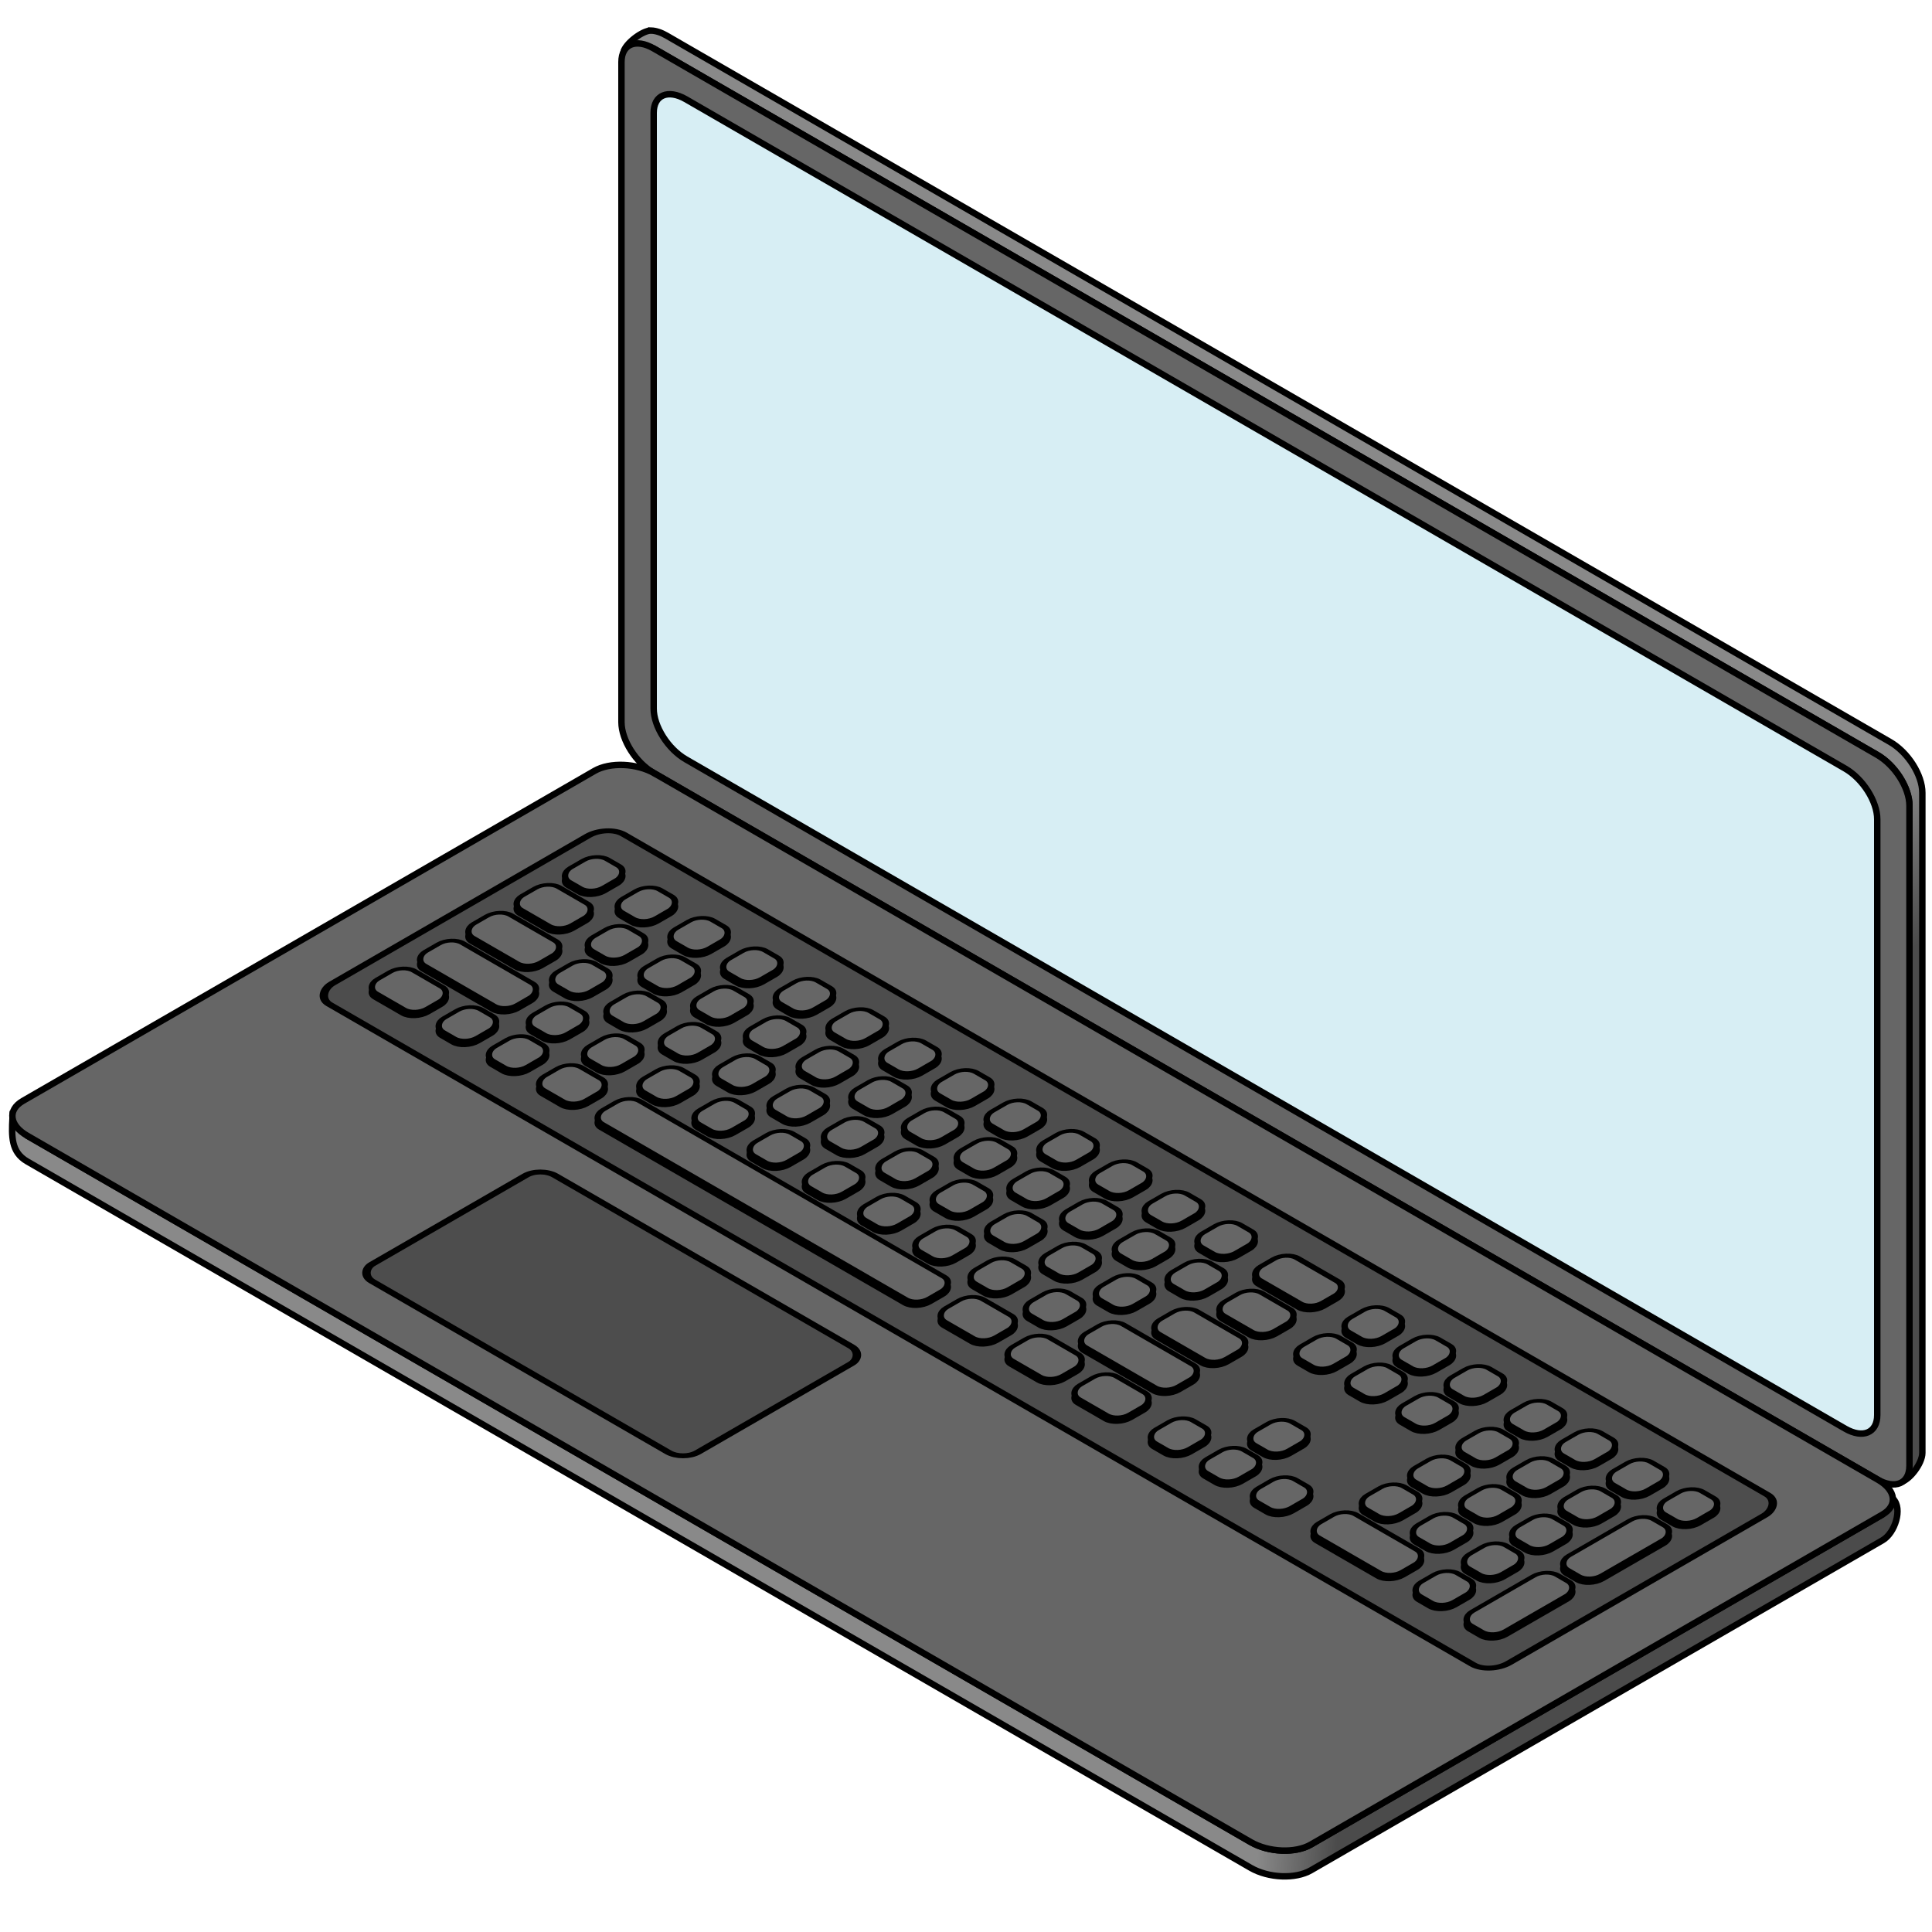 <?xml version="1.0" encoding="UTF-8" standalone="no"?>
<!-- Created with Inkscape (http://www.inkscape.org/) -->

<svg
   xmlns:dc="http://purl.org/dc/elements/1.1/"
   xmlns:cc="http://creativecommons.org/ns#"
   xmlns:rdf="http://www.w3.org/1999/02/22-rdf-syntax-ns#"
   xmlns:svg="http://www.w3.org/2000/svg"
   xmlns="http://www.w3.org/2000/svg"
   xmlns:xlink="http://www.w3.org/1999/xlink"
   xmlns:sodipodi="http://sodipodi.sourceforge.net/DTD/sodipodi-0.dtd"
   xmlns:inkscape="http://www.inkscape.org/namespaces/inkscape"
   width="300"
   height="300"
   viewBox="0 0 300 300"
   id="svg4198"
   version="1.1"
   inkscape:version="0.92.3 (2405546, 2018-03-11)"
   sodipodi:docname="laptop-new.svg">
  <defs
     id="defs4200">
    <linearGradient
       inkscape:collect="always"
       id="linearGradient5407">
      <stop
         style="stop-color:#898989;stop-opacity:1"
         offset="0"
         id="stop5401" />
      <stop
         id="stop5403"
         offset="0.657"
         style="stop-color:#898989;stop-opacity:1" />
      <stop
         style="stop-color:#4b4b4b;stop-opacity:1"
         offset="1"
         id="stop5405" />
    </linearGradient>
    <linearGradient
       id="linearGradient5399"
       inkscape:collect="always">
      <stop
         id="stop5393"
         offset="0"
         style="stop-color:#898989;stop-opacity:1" />
      <stop
         style="stop-color:#898989;stop-opacity:1"
         offset="0.488"
         id="stop5395" />
      <stop
         id="stop5397"
         offset="1"
         style="stop-color:#4b4b4b;stop-opacity:1" />
    </linearGradient>
    <linearGradient
       inkscape:collect="always"
       xlink:href="#linearGradient5399"
       id="linearGradient5187"
       x1="177.343"
       y1="293.898"
       x2="201.334"
       y2="295.414"
       gradientUnits="userSpaceOnUse"
       gradientTransform="translate(6,748.362)"
       spreadMethod="pad" />
    <linearGradient
       inkscape:collect="always"
       xlink:href="#linearGradient5407"
       id="linearGradient5233"
       x1="275.976"
       y1="73.531"
       x2="308.182"
       y2="141.894"
       gradientUnits="userSpaceOnUse" />
  </defs>
  <sodipodi:namedview
     id="base"
     pagecolor="#ffffff"
     bordercolor="#666666"
     borderopacity="1.0"
     inkscape:pageopacity="0.0"
     inkscape:pageshadow="2"
     inkscape:zoom="1.979899"
     inkscape:cx="143.04715"
     inkscape:cy="118.72394"
     inkscape:document-units="px"
     inkscape:current-layer="layer1"
     showgrid="false"
     units="px"
     inkscape:window-width="1213"
     inkscape:window-height="960"
     inkscape:window-x="67"
     inkscape:window-y="27"
     inkscape:window-maximized="1" />
  <g
     inkscape:groupmode="layer"
     id="layer2"
     inkscape:label="Edges">
    <path
       sodipodi:nodetypes="scccsscssccs"
       inkscape:connector-curvature="0"
       id="rect4210-9"
       d="M 101.113,4.746 C 99.809,4.7 97.076,6.764 96.8,8.117 97.62,8.002 100.409,6.894 101.5,7.523 l 190,109.695 c 2.77,1.599 5,5.117 5,7.887 v 102.5 c 0,0.311 -1.295,2.237 -1.349,2.501 1.263,-0.177 3.349,-2.821 3.349,-4.501 v -102.5 c 0,-2.77 -2.23,-6.287 -5,-7.887 L 103.5,5.523 c -0.866,-0.5 -1.678,-0.752 -2.387,-0.777 z"
       style="fill:url(#linearGradient5233);fill-rule:evenodd;stroke:#000000;stroke-width:1px;stroke-linecap:butt;stroke-linejoin:miter;stroke-opacity:1;fill-opacity:1" />
    <path
       transform="translate(0,-752.362)"
       sodipodi:nodetypes="cscssccscsc"
       inkscape:connector-curvature="0"
       id="rect4210-5-8"
       d="m 1.941,925.965 c -0.143,2.803 -0.24,5.288 2.272,6.738 L 194.213,1042.401 c 2.77,1.599 6.931,1.772 9.33,0.387 l 88.768,-51.25 c 1.951,-1.127 3.16,-4.93 1.663,-6.423 -0.177,0.145 -1.44,2.294 -1.663,2.423 l -88.768,51.25 c -2.399,1.385 -6.56,1.212 -9.33,-0.387 L 4.213,928.704 C 3.696,928.406 2.284,926.308 1.941,925.965 Z"
       style="fill:url(#linearGradient5187);fill-opacity:1;fill-rule:evenodd;stroke:#000000;stroke-width:1px;stroke-linecap:butt;stroke-linejoin:miter;stroke-opacity:1" />
  </g>
  <g
     inkscape:label="Layer 1"
     inkscape:groupmode="layer"
     id="layer1"
     transform="translate(0,-752.362)">
    <g
       id="g5268" />
    <g
       id="g5201"
       style="fill:#666666;fill-opacity:1">
      <path
         style="fill:#666666;fill-rule:evenodd;stroke:#000000;stroke-width:1px;stroke-linecap:butt;stroke-linejoin:miter;stroke-opacity:1;fill-opacity:1"
         d="m 101.5,759.885 190,109.697 c 2.77,1.599 5,5.117 5,7.887 v 102.5 c 0,2.77 -2.23,3.713 -5,2.113 L 101.5,872.385 c -2.77,-1.599 -5,-5.117 -5,-7.887 v -102.5 c 0,-2.77 2.23,-3.713 5,-2.113 z"
         id="rect4210"
         inkscape:connector-curvature="0" />
      <path
         style="fill:#666666;fill-rule:evenodd;stroke:#000000;stroke-width:1px;stroke-linecap:butt;stroke-linejoin:miter;stroke-opacity:1;fill-opacity:1"
         d="m 101.64,872.455 190,109.697 c 2.77,1.599 3.069,4.002 0.67,5.387 l -88.768,51.25 c -2.399,1.385 -6.56,1.212 -9.33,-0.387 L 4.213,928.705 C 1.442,927.105 1.144,924.703 3.543,923.318 L 92.31,872.068 c 2.399,-1.385 6.56,-1.213 9.33,0.387 z"
         id="rect4210-5"
         inkscape:connector-curvature="0" />
    </g>
    <path
       inkscape:connector-curvature="0"
       id="rect4212"
       d="m 106.5,767.772 180,103.923 c 2.77,1.599 5,5.117 5,7.887 v 92.5 c 0,2.77 -2.23,3.712 -5,2.113 l -180,-103.923 c -2.77,-1.599 -5,-5.117 -5,-7.887 v -92.5 c 0,-2.77 2.23,-3.712 5,-2.113 z"
       style="fill:#d7eef4;fill-opacity:1;fill-rule:evenodd;stroke:#000000;stroke-width:1px;stroke-linecap:butt;stroke-linejoin:round;stroke-opacity:1" />
    <rect
       style="fill:#4d4d4d;fill-opacity:1;stroke:#000000;stroke-width:1.07;stroke-opacity:1"
       id="rect1018"
       width="211.005"
       height="52.776"
       x="934.861"
       y="826.003"
       rx="2.972"
       ry="3.465"
       transform="matrix(0.866,0.5,-0.866,0.5,0,0)" />
    <g
       id="g5598-0"
       transform="matrix(0.75,0,0,0.75,30.521,244.824)"
       style="fill:#000000">
      <g
         id="g5745"
         transform="matrix(0.866,0.5,-1,0.577,767.77,148.715)"
         style="fill:#000000">
        <g
           transform="translate(-65.179,19.357)"
           id="g5409"
           style="fill:#000000">
          <rect
             style="fill:#000000;fill-opacity:1;stroke:#000000;stroke-linejoin:round;stroke-opacity:1"
             id="rect5052-0"
             width="12"
             height="8"
             x="543.585"
             y="944.467"
             ry="2.652" />
          <rect
             style="fill:#000000;fill-opacity:1;stroke:#000000;stroke-linejoin:round;stroke-opacity:1"
             id="rect5052-5"
             width="8"
             height="8"
             x="505.985"
             y="944.467"
             ry="2.652" />
          <rect
             style="fill:#000000;fill-opacity:1;stroke:#000000;stroke-linejoin:round;stroke-opacity:1"
             id="rect5052-4"
             width="8"
             height="8"
             x="518.585"
             y="944.467"
             ry="2.652" />
          <rect
             style="fill:#000000;fill-opacity:1;stroke:#000000;stroke-linejoin:round;stroke-opacity:1"
             id="rect5052-6"
             width="8"
             height="8"
             x="493.385"
             y="944.467"
             ry="2.652" />
          <rect
             style="fill:#000000;fill-opacity:1;stroke:#000000;stroke-linejoin:round;stroke-opacity:1"
             id="rect5052-2"
             width="8"
             height="8"
             x="480.785"
             y="944.467"
             ry="2.652" />
          <rect
             style="fill:#000000;fill-opacity:1;stroke:#000000;stroke-linejoin:round;stroke-opacity:1"
             id="rect5052-3"
             width="8"
             height="8"
             x="455.585"
             y="944.467"
             ry="2.652" />
          <rect
             style="fill:#000000;fill-opacity:1;stroke:#000000;stroke-linejoin:round;stroke-opacity:1"
             id="rect5052-9"
             width="8"
             height="8"
             x="468.185"
             y="944.467"
             ry="2.652" />
          <rect
             style="fill:#000000;fill-opacity:1;stroke:#000000;stroke-linejoin:round;stroke-opacity:1"
             id="rect5052-34"
             width="8"
             height="8"
             x="442.985"
             y="944.467"
             ry="2.652" />
          <rect
             style="fill:#000000;fill-opacity:1;stroke:#000000;stroke-linejoin:round;stroke-opacity:1"
             id="rect5052-57"
             width="12"
             height="8"
             x="375.585"
             y="944.467"
             ry="2.652" />
          <rect
             style="fill:#000000;fill-opacity:1;stroke:#000000;stroke-linejoin:round;stroke-opacity:1"
             id="rect5052-62"
             width="8"
             height="8"
             x="392.585"
             y="944.467"
             ry="2.652" />
          <rect
             style="fill:#000000;fill-opacity:1;stroke:#000000;stroke-linejoin:round;stroke-opacity:1"
             id="rect5052-01"
             width="8"
             height="8"
             x="405.185"
             y="944.467"
             ry="2.652" />
          <rect
             style="fill:#000000;fill-opacity:1;stroke:#000000;stroke-linejoin:round;stroke-opacity:1"
             id="rect5052-24"
             width="8"
             height="8"
             x="417.785"
             y="944.467"
             ry="2.652" />
          <rect
             style="fill:#000000;fill-opacity:1;stroke:#000000;stroke-linejoin:round;stroke-opacity:1"
             id="rect5052-30"
             width="8"
             height="8"
             x="430.385"
             y="944.467"
             ry="2.652" />
          <rect
             style="fill:#000000;fill-opacity:1;stroke:#000000;stroke-linejoin:round;stroke-opacity:1"
             id="rect5052-0-6"
             width="16"
             height="8"
             x="539.585"
             y="954.467"
             ry="2.652" />
          <rect
             style="fill:#000000;fill-opacity:1;stroke:#000000;stroke-linejoin:round;stroke-opacity:1"
             id="rect5052-5-9"
             width="8"
             height="8"
             x="512.585"
             y="954.467"
             ry="2.652" />
          <rect
             style="fill:#000000;fill-opacity:1;stroke:#000000;stroke-linejoin:round;stroke-opacity:1"
             id="rect5052-6-1"
             width="8"
             height="8"
             x="499.585"
             y="954.467"
             ry="2.652" />
          <rect
             style="fill:#000000;fill-opacity:1;stroke:#000000;stroke-linejoin:round;stroke-opacity:1"
             id="rect5052-2-7"
             width="8"
             height="8"
             x="486.585"
             y="954.467"
             ry="2.652" />
          <rect
             style="fill:#000000;fill-opacity:1;stroke:#000000;stroke-linejoin:round;stroke-opacity:1"
             id="rect5052-3-7"
             width="8"
             height="8"
             x="460.585"
             y="954.467"
             ry="2.652" />
          <rect
             style="fill:#000000;fill-opacity:1;stroke:#000000;stroke-linejoin:round;stroke-opacity:1"
             id="rect5052-9-8"
             width="8"
             height="8"
             x="473.585"
             y="954.467"
             ry="2.652" />
          <rect
             style="fill:#000000;fill-opacity:1;stroke:#000000;stroke-linejoin:round;stroke-opacity:1"
             id="rect5052-34-5"
             width="8"
             height="8"
             x="447.585"
             y="954.467"
             ry="2.652" />
          <rect
             style="fill:#000000;fill-opacity:1;stroke:#000000;stroke-linejoin:round;stroke-opacity:1"
             id="rect5052-57-8"
             width="16"
             height="8"
             x="375.585"
             y="954.467"
             ry="2.652" />
          <rect
             style="fill:#000000;fill-opacity:1;stroke:#000000;stroke-linejoin:round;stroke-opacity:1"
             id="rect5052-62-0"
             width="8"
             height="8"
             x="395.585"
             y="954.467"
             ry="2.652" />
          <rect
             style="fill:#000000;fill-opacity:1;stroke:#000000;stroke-linejoin:round;stroke-opacity:1"
             id="rect5052-01-9"
             width="8"
             height="8"
             x="408.585"
             y="954.467"
             ry="2.652" />
          <rect
             style="fill:#000000;fill-opacity:1;stroke:#000000;stroke-linejoin:round;stroke-opacity:1"
             id="rect5052-24-5"
             width="8"
             height="8"
             x="421.585"
             y="954.467"
             ry="2.652" />
          <rect
             style="fill:#000000;fill-opacity:1;stroke:#000000;stroke-linejoin:round;stroke-opacity:1"
             id="rect5052-30-7"
             width="8"
             height="8"
             x="434.585"
             y="954.467"
             ry="2.652" />
          <rect
             style="fill:#000000;fill-opacity:1;stroke:#000000;stroke-linejoin:round;stroke-opacity:1"
             id="rect5052-0-8"
             width="22"
             height="8"
             x="533.585"
             y="964.467"
             ry="2.652" />
          <rect
             style="fill:#000000;fill-opacity:1;stroke:#000000;stroke-linejoin:round;stroke-opacity:1"
             id="rect5052-5-4"
             width="8"
             height="8"
             x="520.385"
             y="964.467"
             ry="2.652" />
          <rect
             style="fill:#000000;fill-opacity:1;stroke:#000000;stroke-linejoin:round;stroke-opacity:1"
             id="rect5052-6-0"
             width="8"
             height="8"
             x="507.185"
             y="964.467"
             ry="2.652" />
          <rect
             style="fill:#000000;fill-opacity:1;stroke:#000000;stroke-linejoin:round;stroke-opacity:1"
             id="rect5052-2-9"
             width="8"
             height="8"
             x="493.985"
             y="964.467"
             ry="2.652" />
          <rect
             style="fill:#000000;fill-opacity:1;stroke:#000000;stroke-linejoin:round;stroke-opacity:1"
             id="rect5052-3-8"
             width="8"
             height="8"
             x="467.585"
             y="964.467"
             ry="2.652" />
          <rect
             style="fill:#000000;fill-opacity:1;stroke:#000000;stroke-linejoin:round;stroke-opacity:1"
             id="rect5052-9-5"
             width="8"
             height="8"
             x="480.785"
             y="964.467"
             ry="2.652" />
          <rect
             style="fill:#000000;fill-opacity:1;stroke:#000000;stroke-linejoin:round;stroke-opacity:1"
             id="rect5052-34-8"
             width="8"
             height="8"
             x="454.385"
             y="964.467"
             ry="2.652" />
          <rect
             style="fill:#000000;fill-opacity:1;stroke:#000000;stroke-linejoin:round;stroke-opacity:1"
             id="rect5052-57-4"
             width="22"
             height="8"
             x="375.585"
             y="964.467"
             ry="2.652" />
          <rect
             style="fill:#000000;fill-opacity:1;stroke:#000000;stroke-linejoin:round;stroke-opacity:1"
             id="rect5052-62-7"
             width="8"
             height="8"
             x="401.585"
             y="964.467"
             ry="2.652" />
          <rect
             style="fill:#000000;fill-opacity:1;stroke:#000000;stroke-linejoin:round;stroke-opacity:1"
             id="rect5052-01-1"
             width="8"
             height="8"
             x="414.785"
             y="964.467"
             ry="2.652" />
          <rect
             style="fill:#000000;fill-opacity:1;stroke:#000000;stroke-linejoin:round;stroke-opacity:1"
             id="rect5052-24-4"
             width="8"
             height="8"
             x="427.985"
             y="964.467"
             ry="2.652" />
          <rect
             style="fill:#000000;fill-opacity:1;stroke:#000000;stroke-linejoin:round;stroke-opacity:1"
             id="rect5052-30-9"
             width="8"
             height="8"
             x="441.185"
             y="964.467"
             ry="2.652" />
          <rect
             style="fill:#000000;fill-opacity:1;stroke:#000000;stroke-linejoin:round;stroke-opacity:1"
             id="rect5052-0-9"
             width="12"
             height="8"
             x="543.585"
             y="974.467"
             ry="2.652" />
          <rect
             style="fill:#000000;fill-opacity:1;stroke:#000000;stroke-linejoin:round;stroke-opacity:1"
             id="rect5052-5-7"
             width="12"
             height="8"
             x="511.585"
             y="974.467"
             ry="2.652" />
          <rect
             style="fill:#000000;fill-opacity:1;stroke:#000000;stroke-linejoin:round;stroke-opacity:1"
             id="rect5052-4-2"
             width="12"
             height="8"
             x="527.585"
             y="974.467"
             ry="2.652" />
          <rect
             style="fill:#000000;fill-opacity:1;stroke:#000000;stroke-linejoin:round;stroke-opacity:1"
             id="rect5052-57-49"
             width="12"
             height="8"
             x="375.585"
             y="974.467"
             ry="2.652" />
          <rect
             style="fill:#000000;fill-opacity:1;stroke:#000000;stroke-linejoin:round;stroke-opacity:1"
             id="rect5052-62-78"
             width="8"
             height="8"
             x="391.585"
             y="974.467"
             ry="2.652" />
          <rect
             style="fill:#000000;fill-opacity:1;stroke:#000000;stroke-linejoin:round;stroke-opacity:1"
             id="rect5052-01-7"
             width="8"
             height="8"
             x="403.585"
             y="974.467"
             ry="2.652" />
          <rect
             style="fill:#000000;fill-opacity:1;stroke:#000000;stroke-linejoin:round;stroke-opacity:1"
             id="rect5052-24-6"
             width="10"
             height="8"
             x="415.585"
             y="974.467"
             ry="2.652" />
          <rect
             style="fill:#000000;fill-opacity:1;stroke:#000000;stroke-linejoin:round;stroke-opacity:1"
             id="rect5052-30-91"
             width="78"
             height="8"
             x="429.585"
             y="974.467"
             ry="2.652" />
          <rect
             style="fill:#000000;fill-opacity:1;stroke:#000000;stroke-width:1.107;stroke-linejoin:round;stroke-opacity:1"
             id="rect5052-0-99"
             width="14.893"
             height="7.893"
             x="540.639"
             y="934.521"
             ry="2.616" />
          <rect
             style="fill:#000000;fill-opacity:1;stroke:#000000;stroke-linejoin:round;stroke-opacity:1"
             id="rect5052-5-2"
             width="8"
             height="8"
             x="514.185"
             y="934.467"
             ry="2.652" />
          <rect
             style="fill:#000000;fill-opacity:1;stroke:#000000;stroke-linejoin:round;stroke-opacity:1"
             id="rect5052-4-15"
             width="8"
             height="8"
             x="526.785"
             y="934.467"
             ry="2.652" />
          <rect
             style="fill:#000000;fill-opacity:1;stroke:#000000;stroke-linejoin:round;stroke-opacity:1"
             id="rect5052-6-7"
             width="8"
             height="8"
             x="501.585"
             y="934.467"
             ry="2.652" />
          <rect
             style="fill:#000000;fill-opacity:1;stroke:#000000;stroke-linejoin:round;stroke-opacity:1"
             id="rect5052-2-3"
             width="8"
             height="8"
             x="488.985"
             y="934.467"
             ry="2.652" />
          <rect
             style="fill:#000000;fill-opacity:1;stroke:#000000;stroke-linejoin:round;stroke-opacity:1"
             id="rect5052-3-2"
             width="8"
             height="8"
             x="463.785"
             y="934.467"
             ry="2.652" />
          <rect
             style="fill:#000000;fill-opacity:1;stroke:#000000;stroke-linejoin:round;stroke-opacity:1"
             id="rect5052-9-58"
             width="8"
             height="8"
             x="476.385"
             y="934.467"
             ry="2.652" />
          <rect
             style="fill:#000000;fill-opacity:1;stroke:#000000;stroke-linejoin:round;stroke-opacity:1"
             id="rect5052-34-7"
             width="8"
             height="8"
             x="451.185"
             y="934.467"
             ry="2.652" />
          <rect
             style="fill:#000000;fill-opacity:1;stroke:#000000;stroke-linejoin:round;stroke-opacity:1"
             id="rect5052-57-9"
             width="8"
             height="8"
             x="375.585"
             y="934.467"
             ry="2.652" />
          <rect
             style="fill:#000000;fill-opacity:1;stroke:#000000;stroke-linejoin:round;stroke-opacity:1"
             id="rect5052-62-1"
             width="8"
             height="8"
             x="400.785"
             y="934.467"
             ry="2.652" />
          <rect
             style="fill:#000000;fill-opacity:1;stroke:#000000;stroke-linejoin:round;stroke-opacity:1"
             id="rect5052-01-5"
             width="8"
             height="8"
             x="413.385"
             y="934.467"
             ry="2.652" />
          <rect
             style="fill:#000000;fill-opacity:1;stroke:#000000;stroke-linejoin:round;stroke-opacity:1"
             id="rect5052-24-2"
             width="8"
             height="8"
             x="425.985"
             y="934.467"
             ry="2.652" />
          <rect
             style="fill:#000000;fill-opacity:1;stroke:#000000;stroke-linejoin:round;stroke-opacity:1"
             id="rect5052-30-5"
             width="8"
             height="8"
             x="438.585"
             y="934.467"
             ry="2.652" />
          <rect
             style="fill:#000000;fill-opacity:1;stroke:#000000;stroke-linejoin:round;stroke-opacity:1"
             id="rect5052-4-0"
             width="8"
             height="8"
             x="531.185"
             y="944.467"
             ry="2.652" />
          <rect
             style="fill:#000000;fill-opacity:1;stroke:#000000;stroke-linejoin:round;stroke-opacity:1"
             id="rect5052-57-9-5"
             width="8"
             height="8"
             x="388.185"
             y="934.467"
             ry="2.652" />
          <rect
             style="fill:#000000;fill-opacity:1;stroke:#000000;stroke-linejoin:round;stroke-opacity:1"
             id="rect5052-5-9-7"
             width="8"
             height="8"
             x="525.585"
             y="954.467"
             ry="2.652" />
        </g>
        <g
           transform="translate(0.179,-30)"
           id="g5606"
           style="fill:#000000">
          <rect
             style="fill:#000000;fill-opacity:1;stroke:#000000;stroke-linejoin:round;stroke-opacity:1"
             id="rect5052-4-1-0"
             width="8"
             height="8"
             x="535.379"
             y="983.825"
             ry="2.652" />
          <rect
             style="fill:#000000;fill-opacity:1;stroke:#000000;stroke-linejoin:round;stroke-opacity:1"
             id="rect5052-4-1-1"
             width="8"
             height="8"
             x="547.579"
             y="983.825"
             ry="2.652" />
          <rect
             style="fill:#000000;fill-opacity:1;stroke:#000000;stroke-linejoin:round;stroke-opacity:1"
             id="rect5052-4-1-02"
             width="8"
             height="8"
             x="559.779"
             y="983.825"
             ry="2.652" />
          <rect
             style="fill:#000000;fill-opacity:1;stroke:#000000;stroke-linejoin:round;stroke-opacity:1"
             id="rect5052-4-1-7"
             width="8"
             height="8"
             x="571.979"
             y="983.825"
             ry="2.652" />
          <rect
             style="fill:#000000;fill-opacity:1;stroke:#000000;stroke-linejoin:round;stroke-opacity:1"
             id="rect5052-4-1-0-0"
             width="8"
             height="8"
             x="535.379"
             y="993.825"
             ry="2.652" />
          <rect
             style="fill:#000000;fill-opacity:1;stroke:#000000;stroke-linejoin:round;stroke-opacity:1"
             id="rect5052-4-1-1-6"
             width="8"
             height="8"
             x="547.579"
             y="993.825"
             ry="2.652" />
          <rect
             style="fill:#000000;fill-opacity:1;stroke:#000000;stroke-linejoin:round;stroke-opacity:1"
             id="rect5052-4-1-02-3"
             width="8"
             height="8"
             x="559.779"
             y="993.825"
             ry="2.652" />
          <rect
             style="fill:#000000;fill-opacity:1;stroke:#000000;stroke-linejoin:round;stroke-opacity:1"
             id="rect5052-4-1-7-5"
             width="8"
             height="18"
             x="571.979"
             y="993.825"
             ry="2.652" />
          <rect
             style="fill:#000000;fill-opacity:1;stroke:#000000;stroke-linejoin:round;stroke-opacity:1"
             id="rect5052-4-1-0-3"
             width="8"
             height="8"
             x="535.379"
             y="1003.824"
             ry="2.652" />
          <rect
             style="fill:#000000;fill-opacity:1;stroke:#000000;stroke-linejoin:round;stroke-opacity:1"
             id="rect5052-4-1-1-69"
             width="8"
             height="8"
             x="547.579"
             y="1003.824"
             ry="2.652" />
          <rect
             style="fill:#000000;fill-opacity:1;stroke:#000000;stroke-linejoin:round;stroke-opacity:1"
             id="rect5052-4-1-02-0"
             width="8"
             height="8"
             x="559.779"
             y="1003.824"
             ry="2.652" />
          <rect
             style="fill:#000000;fill-opacity:1;stroke:#000000;stroke-linejoin:round;stroke-opacity:1"
             id="rect5052-4-1-0-32"
             width="8"
             height="8"
             x="535.379"
             y="1013.824"
             ry="2.652" />
          <rect
             style="fill:#000000;fill-opacity:1;stroke:#000000;stroke-linejoin:round;stroke-opacity:1"
             id="rect5052-4-1-1-0"
             width="8"
             height="8"
             x="559.779"
             y="1013.824"
             ry="2.652" />
          <rect
             style="fill:#000000;fill-opacity:1;stroke:#000000;stroke-linejoin:round;stroke-opacity:1"
             id="rect5052-4-1-02-9"
             width="20"
             height="8"
             x="535.379"
             y="1023.824"
             ry="2.652" />
          <rect
             style="fill:#000000;fill-opacity:1;stroke:#000000;stroke-linejoin:round;stroke-opacity:1"
             id="rect5052-4-1-7-8"
             width="8"
             height="8"
             x="559.779"
             y="1023.824"
             ry="2.652" />
          <rect
             style="fill:#000000;fill-opacity:1;stroke:#000000;stroke-linejoin:round;stroke-opacity:1"
             id="rect5052-4-1-0-5"
             width="8"
             height="8"
             x="547.579"
             y="1013.824"
             ry="2.652" />
          <rect
             style="fill:#000000;fill-opacity:1;stroke:#000000;stroke-linejoin:round;stroke-opacity:1"
             id="rect5052-4-1-1-3"
             width="8"
             height="18"
             x="571.979"
             y="1013.824"
             ry="2.652" />
        </g>
        <g
           transform="translate(0.125,-30)"
           id="g5598"
           style="fill:#000000">
          <rect
             style="fill:#000000;fill-opacity:1;stroke:#000000;stroke-linejoin:round;stroke-opacity:1"
             id="rect5052-4-1"
             width="8"
             height="8"
             x="496.657"
             y="983.825"
             ry="2.652" />
          <rect
             style="fill:#000000;fill-opacity:1;stroke:#000000;stroke-linejoin:round;stroke-opacity:1"
             id="rect5052-4-1-9"
             width="8"
             height="8"
             x="508.857"
             y="983.825"
             ry="2.652" />
          <rect
             style="fill:#000000;fill-opacity:1;stroke:#000000;stroke-linejoin:round;stroke-opacity:1"
             id="rect5052-4-1-5"
             width="8"
             height="8"
             x="521.057"
             y="983.825"
             ry="2.652" />
          <rect
             style="fill:#000000;fill-opacity:1;stroke:#000000;stroke-linejoin:round;stroke-opacity:1"
             id="rect5052-4-1-96"
             width="8"
             height="8"
             x="496.657"
             y="993.825"
             ry="2.652" />
          <rect
             style="fill:#000000;fill-opacity:1;stroke:#000000;stroke-linejoin:round;stroke-opacity:1"
             id="rect5052-4-1-9-8"
             width="8"
             height="8"
             x="508.857"
             y="993.825"
             ry="2.652" />
          <rect
             style="fill:#000000;fill-opacity:1;stroke:#000000;stroke-linejoin:round;stroke-opacity:1"
             id="rect5052-4-1-5-0"
             width="8"
             height="8"
             x="521.057"
             y="993.825"
             ry="2.652" />
        </g>
        <rect
           style="fill:#000000;fill-opacity:1;stroke:#000000;stroke-linejoin:round;stroke-opacity:1"
           id="rect5052-4-1-9-4"
           width="8"
           height="8"
           x="508.857"
           y="983.825"
           ry="2.652" />
        <rect
           style="fill:#000000;fill-opacity:1;stroke:#000000;stroke-linejoin:round;stroke-opacity:1"
           id="rect5052-4-1-96-2"
           width="8"
           height="8"
           x="496.657"
           y="993.825"
           ry="2.652" />
        <rect
           style="fill:#000000;fill-opacity:1;stroke:#000000;stroke-linejoin:round;stroke-opacity:1"
           id="rect5052-4-1-9-8-0"
           width="8"
           height="8"
           x="508.857"
           y="993.825"
           ry="2.652" />
        <rect
           style="fill:#000000;fill-opacity:1;stroke:#000000;stroke-linejoin:round;stroke-opacity:1"
           id="rect5052-4-1-5-0-6"
           width="8"
           height="8"
           x="521.057"
           y="993.825"
           ry="2.652" />
      </g>
    </g>
  </g>
  <g
     inkscape:groupmode="layer"
     id="layer3"
     inkscape:label="Keyboard"
     style="display:inline">
    <g
       id="g5598-0-4"
       transform="matrix(0.75,0,0,0.75,30.521,-508.26)"
       style="fill:#666666;fill-opacity:1">
      <g
         id="g5745-9"
         transform="matrix(0.866,0.5,-1,0.577,767.77,148.715)"
         style="fill:#666666;fill-opacity:1">
        <g
           transform="translate(-65.179,19.357)"
           id="g5409-5"
           style="fill:#666666;fill-opacity:1">
          <rect
             style="fill:#666666;fill-opacity:1;stroke:#000000;stroke-linejoin:round;stroke-opacity:1"
             id="rect5052-0-0"
             width="12"
             height="8"
             x="543.585"
             y="944.467"
             ry="2.652" />
          <rect
             style="fill:#666666;fill-opacity:1;stroke:#000000;stroke-linejoin:round;stroke-opacity:1"
             id="rect5052-5-48"
             width="8"
             height="8"
             x="505.985"
             y="944.467"
             ry="2.652" />
          <rect
             style="fill:#666666;fill-opacity:1;stroke:#000000;stroke-linejoin:round;stroke-opacity:1"
             id="rect5052-4-7"
             width="8"
             height="8"
             x="518.585"
             y="944.467"
             ry="2.652" />
          <rect
             style="fill:#666666;fill-opacity:1;stroke:#000000;stroke-linejoin:round;stroke-opacity:1"
             id="rect5052-6-17"
             width="8"
             height="8"
             x="493.385"
             y="944.467"
             ry="2.652" />
          <rect
             style="fill:#666666;fill-opacity:1;stroke:#000000;stroke-linejoin:round;stroke-opacity:1"
             id="rect5052-2-2"
             width="8"
             height="8"
             x="480.785"
             y="944.467"
             ry="2.652" />
          <rect
             style="fill:#666666;fill-opacity:1;stroke:#000000;stroke-linejoin:round;stroke-opacity:1"
             id="rect5052-3-72"
             width="8"
             height="8"
             x="455.585"
             y="944.467"
             ry="2.652" />
          <rect
             style="fill:#666666;fill-opacity:1;stroke:#000000;stroke-linejoin:round;stroke-opacity:1"
             id="rect5052-9-2"
             width="8"
             height="8"
             x="468.185"
             y="944.467"
             ry="2.652" />
          <rect
             style="fill:#666666;fill-opacity:1;stroke:#000000;stroke-linejoin:round;stroke-opacity:1"
             id="rect5052-34-6"
             width="8"
             height="8"
             x="442.985"
             y="944.467"
             ry="2.652" />
          <rect
             style="fill:#666666;fill-opacity:1;stroke:#000000;stroke-linejoin:round;stroke-opacity:1"
             id="rect5052-57-1"
             width="12"
             height="8"
             x="375.585"
             y="944.467"
             ry="2.652" />
          <rect
             style="fill:#666666;fill-opacity:1;stroke:#000000;stroke-linejoin:round;stroke-opacity:1"
             id="rect5052-62-06"
             width="8"
             height="8"
             x="392.585"
             y="944.467"
             ry="2.652" />
          <rect
             style="fill:#666666;fill-opacity:1;stroke:#000000;stroke-linejoin:round;stroke-opacity:1"
             id="rect5052-01-15"
             width="8"
             height="8"
             x="405.185"
             y="944.467"
             ry="2.652" />
          <rect
             style="fill:#666666;fill-opacity:1;stroke:#000000;stroke-linejoin:round;stroke-opacity:1"
             id="rect5052-24-9"
             width="8"
             height="8"
             x="417.785"
             y="944.467"
             ry="2.652" />
          <rect
             style="fill:#666666;fill-opacity:1;stroke:#000000;stroke-linejoin:round;stroke-opacity:1"
             id="rect5052-30-4"
             width="8"
             height="8"
             x="430.385"
             y="944.467"
             ry="2.652" />
          <rect
             style="fill:#666666;fill-opacity:1;stroke:#000000;stroke-linejoin:round;stroke-opacity:1"
             id="rect5052-0-6-9"
             width="16"
             height="8"
             x="539.585"
             y="954.467"
             ry="2.652" />
          <rect
             style="fill:#666666;fill-opacity:1;stroke:#000000;stroke-linejoin:round;stroke-opacity:1"
             id="rect5052-5-9-0"
             width="8"
             height="8"
             x="512.585"
             y="954.467"
             ry="2.652" />
          <rect
             style="fill:#666666;fill-opacity:1;stroke:#000000;stroke-linejoin:round;stroke-opacity:1"
             id="rect5052-6-1-9"
             width="8"
             height="8"
             x="499.585"
             y="954.467"
             ry="2.652" />
          <rect
             style="fill:#666666;fill-opacity:1;stroke:#000000;stroke-linejoin:round;stroke-opacity:1"
             id="rect5052-2-7-1"
             width="8"
             height="8"
             x="486.585"
             y="954.467"
             ry="2.652" />
          <rect
             style="fill:#666666;fill-opacity:1;stroke:#000000;stroke-linejoin:round;stroke-opacity:1"
             id="rect5052-3-7-7"
             width="8"
             height="8"
             x="460.585"
             y="954.467"
             ry="2.652" />
          <rect
             style="fill:#666666;fill-opacity:1;stroke:#000000;stroke-linejoin:round;stroke-opacity:1"
             id="rect5052-9-8-7"
             width="8"
             height="8"
             x="473.585"
             y="954.467"
             ry="2.652" />
          <rect
             style="fill:#666666;fill-opacity:1;stroke:#000000;stroke-linejoin:round;stroke-opacity:1"
             id="rect5052-34-5-1"
             width="8"
             height="8"
             x="447.585"
             y="954.467"
             ry="2.652" />
          <rect
             style="fill:#666666;fill-opacity:1;stroke:#000000;stroke-linejoin:round;stroke-opacity:1"
             id="rect5052-57-8-1"
             width="16"
             height="8"
             x="375.585"
             y="954.467"
             ry="2.652" />
          <rect
             style="fill:#666666;fill-opacity:1;stroke:#000000;stroke-linejoin:round;stroke-opacity:1"
             id="rect5052-62-0-5"
             width="8"
             height="8"
             x="395.585"
             y="954.467"
             ry="2.652" />
          <rect
             style="fill:#666666;fill-opacity:1;stroke:#000000;stroke-linejoin:round;stroke-opacity:1"
             id="rect5052-01-9-9"
             width="8"
             height="8"
             x="408.585"
             y="954.467"
             ry="2.652" />
          <rect
             style="fill:#666666;fill-opacity:1;stroke:#000000;stroke-linejoin:round;stroke-opacity:1"
             id="rect5052-24-5-7"
             width="8"
             height="8"
             x="421.585"
             y="954.467"
             ry="2.652" />
          <rect
             style="fill:#666666;fill-opacity:1;stroke:#000000;stroke-linejoin:round;stroke-opacity:1"
             id="rect5052-30-7-7"
             width="8"
             height="8"
             x="434.585"
             y="954.467"
             ry="2.652" />
          <rect
             style="fill:#666666;fill-opacity:1;stroke:#000000;stroke-linejoin:round;stroke-opacity:1"
             id="rect5052-0-8-6"
             width="22"
             height="8"
             x="533.585"
             y="964.467"
             ry="2.652" />
          <rect
             style="fill:#666666;fill-opacity:1;stroke:#000000;stroke-linejoin:round;stroke-opacity:1"
             id="rect5052-5-4-7"
             width="8"
             height="8"
             x="520.385"
             y="964.467"
             ry="2.652" />
          <rect
             style="fill:#666666;fill-opacity:1;stroke:#000000;stroke-linejoin:round;stroke-opacity:1"
             id="rect5052-6-0-3"
             width="8"
             height="8"
             x="507.185"
             y="964.467"
             ry="2.652" />
          <rect
             style="fill:#666666;fill-opacity:1;stroke:#000000;stroke-linejoin:round;stroke-opacity:1"
             id="rect5052-2-9-6"
             width="8"
             height="8"
             x="493.985"
             y="964.467"
             ry="2.652" />
          <rect
             style="fill:#666666;fill-opacity:1;stroke:#000000;stroke-linejoin:round;stroke-opacity:1"
             id="rect5052-3-8-5"
             width="8"
             height="8"
             x="467.585"
             y="964.467"
             ry="2.652" />
          <rect
             style="fill:#666666;fill-opacity:1;stroke:#000000;stroke-linejoin:round;stroke-opacity:1"
             id="rect5052-9-5-6"
             width="8"
             height="8"
             x="480.785"
             y="964.467"
             ry="2.652" />
          <rect
             style="fill:#666666;fill-opacity:1;stroke:#000000;stroke-linejoin:round;stroke-opacity:1"
             id="rect5052-34-8-3"
             width="8"
             height="8"
             x="454.385"
             y="964.467"
             ry="2.652" />
          <rect
             style="fill:#666666;fill-opacity:1;stroke:#000000;stroke-linejoin:round;stroke-opacity:1"
             id="rect5052-57-4-9"
             width="22"
             height="8"
             x="375.585"
             y="964.467"
             ry="2.652" />
          <rect
             style="fill:#666666;fill-opacity:1;stroke:#000000;stroke-linejoin:round;stroke-opacity:1"
             id="rect5052-62-7-4"
             width="8"
             height="8"
             x="401.585"
             y="964.467"
             ry="2.652" />
          <rect
             style="fill:#666666;fill-opacity:1;stroke:#000000;stroke-linejoin:round;stroke-opacity:1"
             id="rect5052-01-1-8"
             width="8"
             height="8"
             x="414.785"
             y="964.467"
             ry="2.652" />
          <rect
             style="fill:#666666;fill-opacity:1;stroke:#000000;stroke-linejoin:round;stroke-opacity:1"
             id="rect5052-24-4-1"
             width="8"
             height="8"
             x="427.985"
             y="964.467"
             ry="2.652" />
          <rect
             style="fill:#666666;fill-opacity:1;stroke:#000000;stroke-linejoin:round;stroke-opacity:1"
             id="rect5052-30-9-2"
             width="8"
             height="8"
             x="441.185"
             y="964.467"
             ry="2.652" />
          <rect
             style="fill:#666666;fill-opacity:1;stroke:#000000;stroke-linejoin:round;stroke-opacity:1"
             id="rect5052-0-9-9"
             width="12"
             height="8"
             x="543.585"
             y="974.467"
             ry="2.652" />
          <rect
             style="fill:#666666;fill-opacity:1;stroke:#000000;stroke-linejoin:round;stroke-opacity:1"
             id="rect5052-5-7-3"
             width="12"
             height="8"
             x="511.585"
             y="974.467"
             ry="2.652" />
          <rect
             style="fill:#666666;fill-opacity:1;stroke:#000000;stroke-linejoin:round;stroke-opacity:1"
             id="rect5052-4-2-9"
             width="12"
             height="8"
             x="527.585"
             y="974.467"
             ry="2.652" />
          <rect
             style="fill:#666666;fill-opacity:1;stroke:#000000;stroke-linejoin:round;stroke-opacity:1"
             id="rect5052-57-49-0"
             width="12"
             height="8"
             x="375.585"
             y="974.467"
             ry="2.652" />
          <rect
             style="fill:#666666;fill-opacity:1;stroke:#000000;stroke-linejoin:round;stroke-opacity:1"
             id="rect5052-62-78-8"
             width="8"
             height="8"
             x="391.585"
             y="974.467"
             ry="2.652" />
          <rect
             style="fill:#666666;fill-opacity:1;stroke:#000000;stroke-linejoin:round;stroke-opacity:1"
             id="rect5052-01-7-8"
             width="8"
             height="8"
             x="403.585"
             y="974.467"
             ry="2.652" />
          <rect
             style="fill:#666666;fill-opacity:1;stroke:#000000;stroke-linejoin:round;stroke-opacity:1"
             id="rect5052-24-6-5"
             width="10"
             height="8"
             x="415.585"
             y="974.467"
             ry="2.652" />
          <rect
             style="fill:#666666;fill-opacity:1;stroke:#000000;stroke-linejoin:round;stroke-opacity:1"
             id="rect5052-30-91-0"
             width="78"
             height="8"
             x="429.585"
             y="974.467"
             ry="2.652" />
          <rect
             style="fill:#666666;fill-opacity:1;stroke:#000000;stroke-width:1.107;stroke-linejoin:round;stroke-opacity:1"
             id="rect5052-0-99-9"
             width="14.893"
             height="7.893"
             x="540.639"
             y="934.521"
             ry="2.616" />
          <rect
             style="fill:#666666;fill-opacity:1;stroke:#000000;stroke-linejoin:round;stroke-opacity:1"
             id="rect5052-5-2-6"
             width="8"
             height="8"
             x="514.185"
             y="934.467"
             ry="2.652" />
          <rect
             style="fill:#666666;fill-opacity:1;stroke:#000000;stroke-linejoin:round;stroke-opacity:1"
             id="rect5052-4-15-3"
             width="8"
             height="8"
             x="526.785"
             y="934.467"
             ry="2.652" />
          <rect
             style="fill:#666666;fill-opacity:1;stroke:#000000;stroke-linejoin:round;stroke-opacity:1"
             id="rect5052-6-7-8"
             width="8"
             height="8"
             x="501.585"
             y="934.467"
             ry="2.652" />
          <rect
             style="fill:#666666;fill-opacity:1;stroke:#000000;stroke-linejoin:round;stroke-opacity:1"
             id="rect5052-2-3-5"
             width="8"
             height="8"
             x="488.985"
             y="934.467"
             ry="2.652" />
          <rect
             style="fill:#666666;fill-opacity:1;stroke:#000000;stroke-linejoin:round;stroke-opacity:1"
             id="rect5052-3-2-6"
             width="8"
             height="8"
             x="463.785"
             y="934.467"
             ry="2.652" />
          <rect
             style="fill:#666666;fill-opacity:1;stroke:#000000;stroke-linejoin:round;stroke-opacity:1"
             id="rect5052-9-58-1"
             width="8"
             height="8"
             x="476.385"
             y="934.467"
             ry="2.652" />
          <rect
             style="fill:#666666;fill-opacity:1;stroke:#000000;stroke-linejoin:round;stroke-opacity:1"
             id="rect5052-34-7-1"
             width="8"
             height="8"
             x="451.185"
             y="934.467"
             ry="2.652" />
          <rect
             style="fill:#666666;fill-opacity:1;stroke:#000000;stroke-linejoin:round;stroke-opacity:1"
             id="rect5052-57-9-59"
             width="8"
             height="8"
             x="375.585"
             y="934.467"
             ry="2.652" />
          <rect
             style="fill:#666666;fill-opacity:1;stroke:#000000;stroke-linejoin:round;stroke-opacity:1"
             id="rect5052-62-1-8"
             width="8"
             height="8"
             x="400.785"
             y="934.467"
             ry="2.652" />
          <rect
             style="fill:#666666;fill-opacity:1;stroke:#000000;stroke-linejoin:round;stroke-opacity:1"
             id="rect5052-01-5-4"
             width="8"
             height="8"
             x="413.385"
             y="934.467"
             ry="2.652" />
          <rect
             style="fill:#666666;fill-opacity:1;stroke:#000000;stroke-linejoin:round;stroke-opacity:1"
             id="rect5052-24-2-8"
             width="8"
             height="8"
             x="425.985"
             y="934.467"
             ry="2.652" />
          <rect
             style="fill:#666666;fill-opacity:1;stroke:#000000;stroke-linejoin:round;stroke-opacity:1"
             id="rect5052-30-5-1"
             width="8"
             height="8"
             x="438.585"
             y="934.467"
             ry="2.652" />
          <rect
             style="fill:#666666;fill-opacity:1;stroke:#000000;stroke-linejoin:round;stroke-opacity:1"
             id="rect5052-4-0-0"
             width="8"
             height="8"
             x="531.185"
             y="944.467"
             ry="2.652" />
          <rect
             style="fill:#666666;fill-opacity:1;stroke:#000000;stroke-linejoin:round;stroke-opacity:1"
             id="rect5052-57-9-5-3"
             width="8"
             height="8"
             x="388.185"
             y="934.467"
             ry="2.652" />
          <rect
             style="fill:#666666;fill-opacity:1;stroke:#000000;stroke-linejoin:round;stroke-opacity:1"
             id="rect5052-5-9-7-0"
             width="8"
             height="8"
             x="525.585"
             y="954.467"
             ry="2.652" />
        </g>
        <g
           transform="translate(0.179,-30)"
           id="g5606-4"
           style="fill:#666666;fill-opacity:1">
          <rect
             style="fill:#666666;fill-opacity:1;stroke:#000000;stroke-linejoin:round;stroke-opacity:1"
             id="rect5052-4-1-0-4"
             width="8"
             height="8"
             x="535.379"
             y="983.825"
             ry="2.652" />
          <rect
             style="fill:#666666;fill-opacity:1;stroke:#000000;stroke-linejoin:round;stroke-opacity:1"
             id="rect5052-4-1-1-4"
             width="8"
             height="8"
             x="547.579"
             y="983.825"
             ry="2.652" />
          <rect
             style="fill:#666666;fill-opacity:1;stroke:#000000;stroke-linejoin:round;stroke-opacity:1"
             id="rect5052-4-1-02-4"
             width="8"
             height="8"
             x="559.779"
             y="983.825"
             ry="2.652" />
          <rect
             style="fill:#666666;fill-opacity:1;stroke:#000000;stroke-linejoin:round;stroke-opacity:1"
             id="rect5052-4-1-7-7"
             width="8"
             height="8"
             x="571.979"
             y="983.825"
             ry="2.652" />
          <rect
             style="fill:#666666;fill-opacity:1;stroke:#000000;stroke-linejoin:round;stroke-opacity:1"
             id="rect5052-4-1-0-0-6"
             width="8"
             height="8"
             x="535.379"
             y="993.825"
             ry="2.652" />
          <rect
             style="fill:#666666;fill-opacity:1;stroke:#000000;stroke-linejoin:round;stroke-opacity:1"
             id="rect5052-4-1-1-6-3"
             width="8"
             height="8"
             x="547.579"
             y="993.825"
             ry="2.652" />
          <rect
             style="fill:#666666;fill-opacity:1;stroke:#000000;stroke-linejoin:round;stroke-opacity:1"
             id="rect5052-4-1-02-3-1"
             width="8"
             height="8"
             x="559.779"
             y="993.825"
             ry="2.652" />
          <rect
             style="fill:#666666;fill-opacity:1;stroke:#000000;stroke-linejoin:round;stroke-opacity:1"
             id="rect5052-4-1-7-5-7"
             width="8"
             height="18"
             x="571.979"
             y="993.825"
             ry="2.652" />
          <rect
             style="fill:#666666;fill-opacity:1;stroke:#000000;stroke-linejoin:round;stroke-opacity:1"
             id="rect5052-4-1-0-3-5"
             width="8"
             height="8"
             x="535.379"
             y="1003.824"
             ry="2.652" />
          <rect
             style="fill:#666666;fill-opacity:1;stroke:#000000;stroke-linejoin:round;stroke-opacity:1"
             id="rect5052-4-1-1-69-9"
             width="8"
             height="8"
             x="547.579"
             y="1003.824"
             ry="2.652" />
          <rect
             style="fill:#666666;fill-opacity:1;stroke:#000000;stroke-linejoin:round;stroke-opacity:1"
             id="rect5052-4-1-02-0-6"
             width="8"
             height="8"
             x="559.779"
             y="1003.824"
             ry="2.652" />
          <rect
             style="fill:#666666;fill-opacity:1;stroke:#000000;stroke-linejoin:round;stroke-opacity:1"
             id="rect5052-4-1-0-32-2"
             width="8"
             height="8"
             x="535.379"
             y="1013.824"
             ry="2.652" />
          <rect
             style="fill:#666666;fill-opacity:1;stroke:#000000;stroke-linejoin:round;stroke-opacity:1"
             id="rect5052-4-1-1-0-1"
             width="8"
             height="8"
             x="559.779"
             y="1013.824"
             ry="2.652" />
          <rect
             style="fill:#666666;fill-opacity:1;stroke:#000000;stroke-linejoin:round;stroke-opacity:1"
             id="rect5052-4-1-02-9-7"
             width="20"
             height="8"
             x="535.379"
             y="1023.824"
             ry="2.652" />
          <rect
             style="fill:#666666;fill-opacity:1;stroke:#000000;stroke-linejoin:round;stroke-opacity:1"
             id="rect5052-4-1-7-8-8"
             width="8"
             height="8"
             x="559.779"
             y="1023.824"
             ry="2.652" />
          <rect
             style="fill:#666666;fill-opacity:1;stroke:#000000;stroke-linejoin:round;stroke-opacity:1"
             id="rect5052-4-1-0-5-5"
             width="8"
             height="8"
             x="547.579"
             y="1013.824"
             ry="2.652" />
          <rect
             style="fill:#666666;fill-opacity:1;stroke:#000000;stroke-linejoin:round;stroke-opacity:1"
             id="rect5052-4-1-1-3-7"
             width="8"
             height="18"
             x="571.979"
             y="1013.824"
             ry="2.652" />
        </g>
        <g
           transform="translate(0.125,-30)"
           id="g5598-4"
           style="fill:#666666;fill-opacity:1">
          <rect
             style="fill:#666666;fill-opacity:1;stroke:#000000;stroke-linejoin:round;stroke-opacity:1"
             id="rect5052-4-1-18"
             width="8"
             height="8"
             x="496.657"
             y="983.825"
             ry="2.652" />
          <rect
             style="fill:#666666;fill-opacity:1;stroke:#000000;stroke-linejoin:round;stroke-opacity:1"
             id="rect5052-4-1-9-5"
             width="8"
             height="8"
             x="508.857"
             y="983.825"
             ry="2.652" />
          <rect
             style="fill:#666666;fill-opacity:1;stroke:#000000;stroke-linejoin:round;stroke-opacity:1"
             id="rect5052-4-1-5-9"
             width="8"
             height="8"
             x="521.057"
             y="983.825"
             ry="2.652" />
          <rect
             style="fill:#666666;fill-opacity:1;stroke:#000000;stroke-linejoin:round;stroke-opacity:1"
             id="rect5052-4-1-96-7"
             width="8"
             height="8"
             x="496.657"
             y="993.825"
             ry="2.652" />
          <rect
             style="fill:#666666;fill-opacity:1;stroke:#000000;stroke-linejoin:round;stroke-opacity:1"
             id="rect5052-4-1-9-8-5"
             width="8"
             height="8"
             x="508.857"
             y="993.825"
             ry="2.652" />
          <rect
             style="fill:#666666;fill-opacity:1;stroke:#000000;stroke-linejoin:round;stroke-opacity:1"
             id="rect5052-4-1-5-0-3"
             width="8"
             height="8"
             x="521.057"
             y="993.825"
             ry="2.652" />
        </g>
        <rect
           style="fill:#666666;fill-opacity:1;stroke:#000000;stroke-linejoin:round;stroke-opacity:1"
           id="rect5052-4-1-9-4-8"
           width="8"
           height="8"
           x="508.857"
           y="983.825"
           ry="2.652" />
        <rect
           style="fill:#666666;fill-opacity:1;stroke:#000000;stroke-linejoin:round;stroke-opacity:1"
           id="rect5052-4-1-96-2-8"
           width="8"
           height="8"
           x="496.657"
           y="993.825"
           ry="2.652" />
        <rect
           style="fill:#666666;fill-opacity:1;stroke:#000000;stroke-linejoin:round;stroke-opacity:1"
           id="rect5052-4-1-9-8-0-3"
           width="8"
           height="8"
           x="508.857"
           y="993.825"
           ry="2.652" />
        <rect
           style="fill:#666666;fill-opacity:1;stroke:#000000;stroke-linejoin:round;stroke-opacity:1"
           id="rect5052-4-1-5-0-6-1"
           width="8"
           height="8"
           x="521.057"
           y="993.825"
           ry="2.652" />
      </g>
    </g>
    <rect
       style="fill:#4d4d4d;fill-opacity:1;stroke:#000000;stroke-width:1.075;stroke-opacity:1"
       id="rect5281-3"
       width="58.417"
       height="32.831"
       x="229.654"
       y="132.766"
       ry="2.652"
       transform="matrix(0.866,0.5,-0.866,0.5,0,0)" />
  </g>
</svg>

